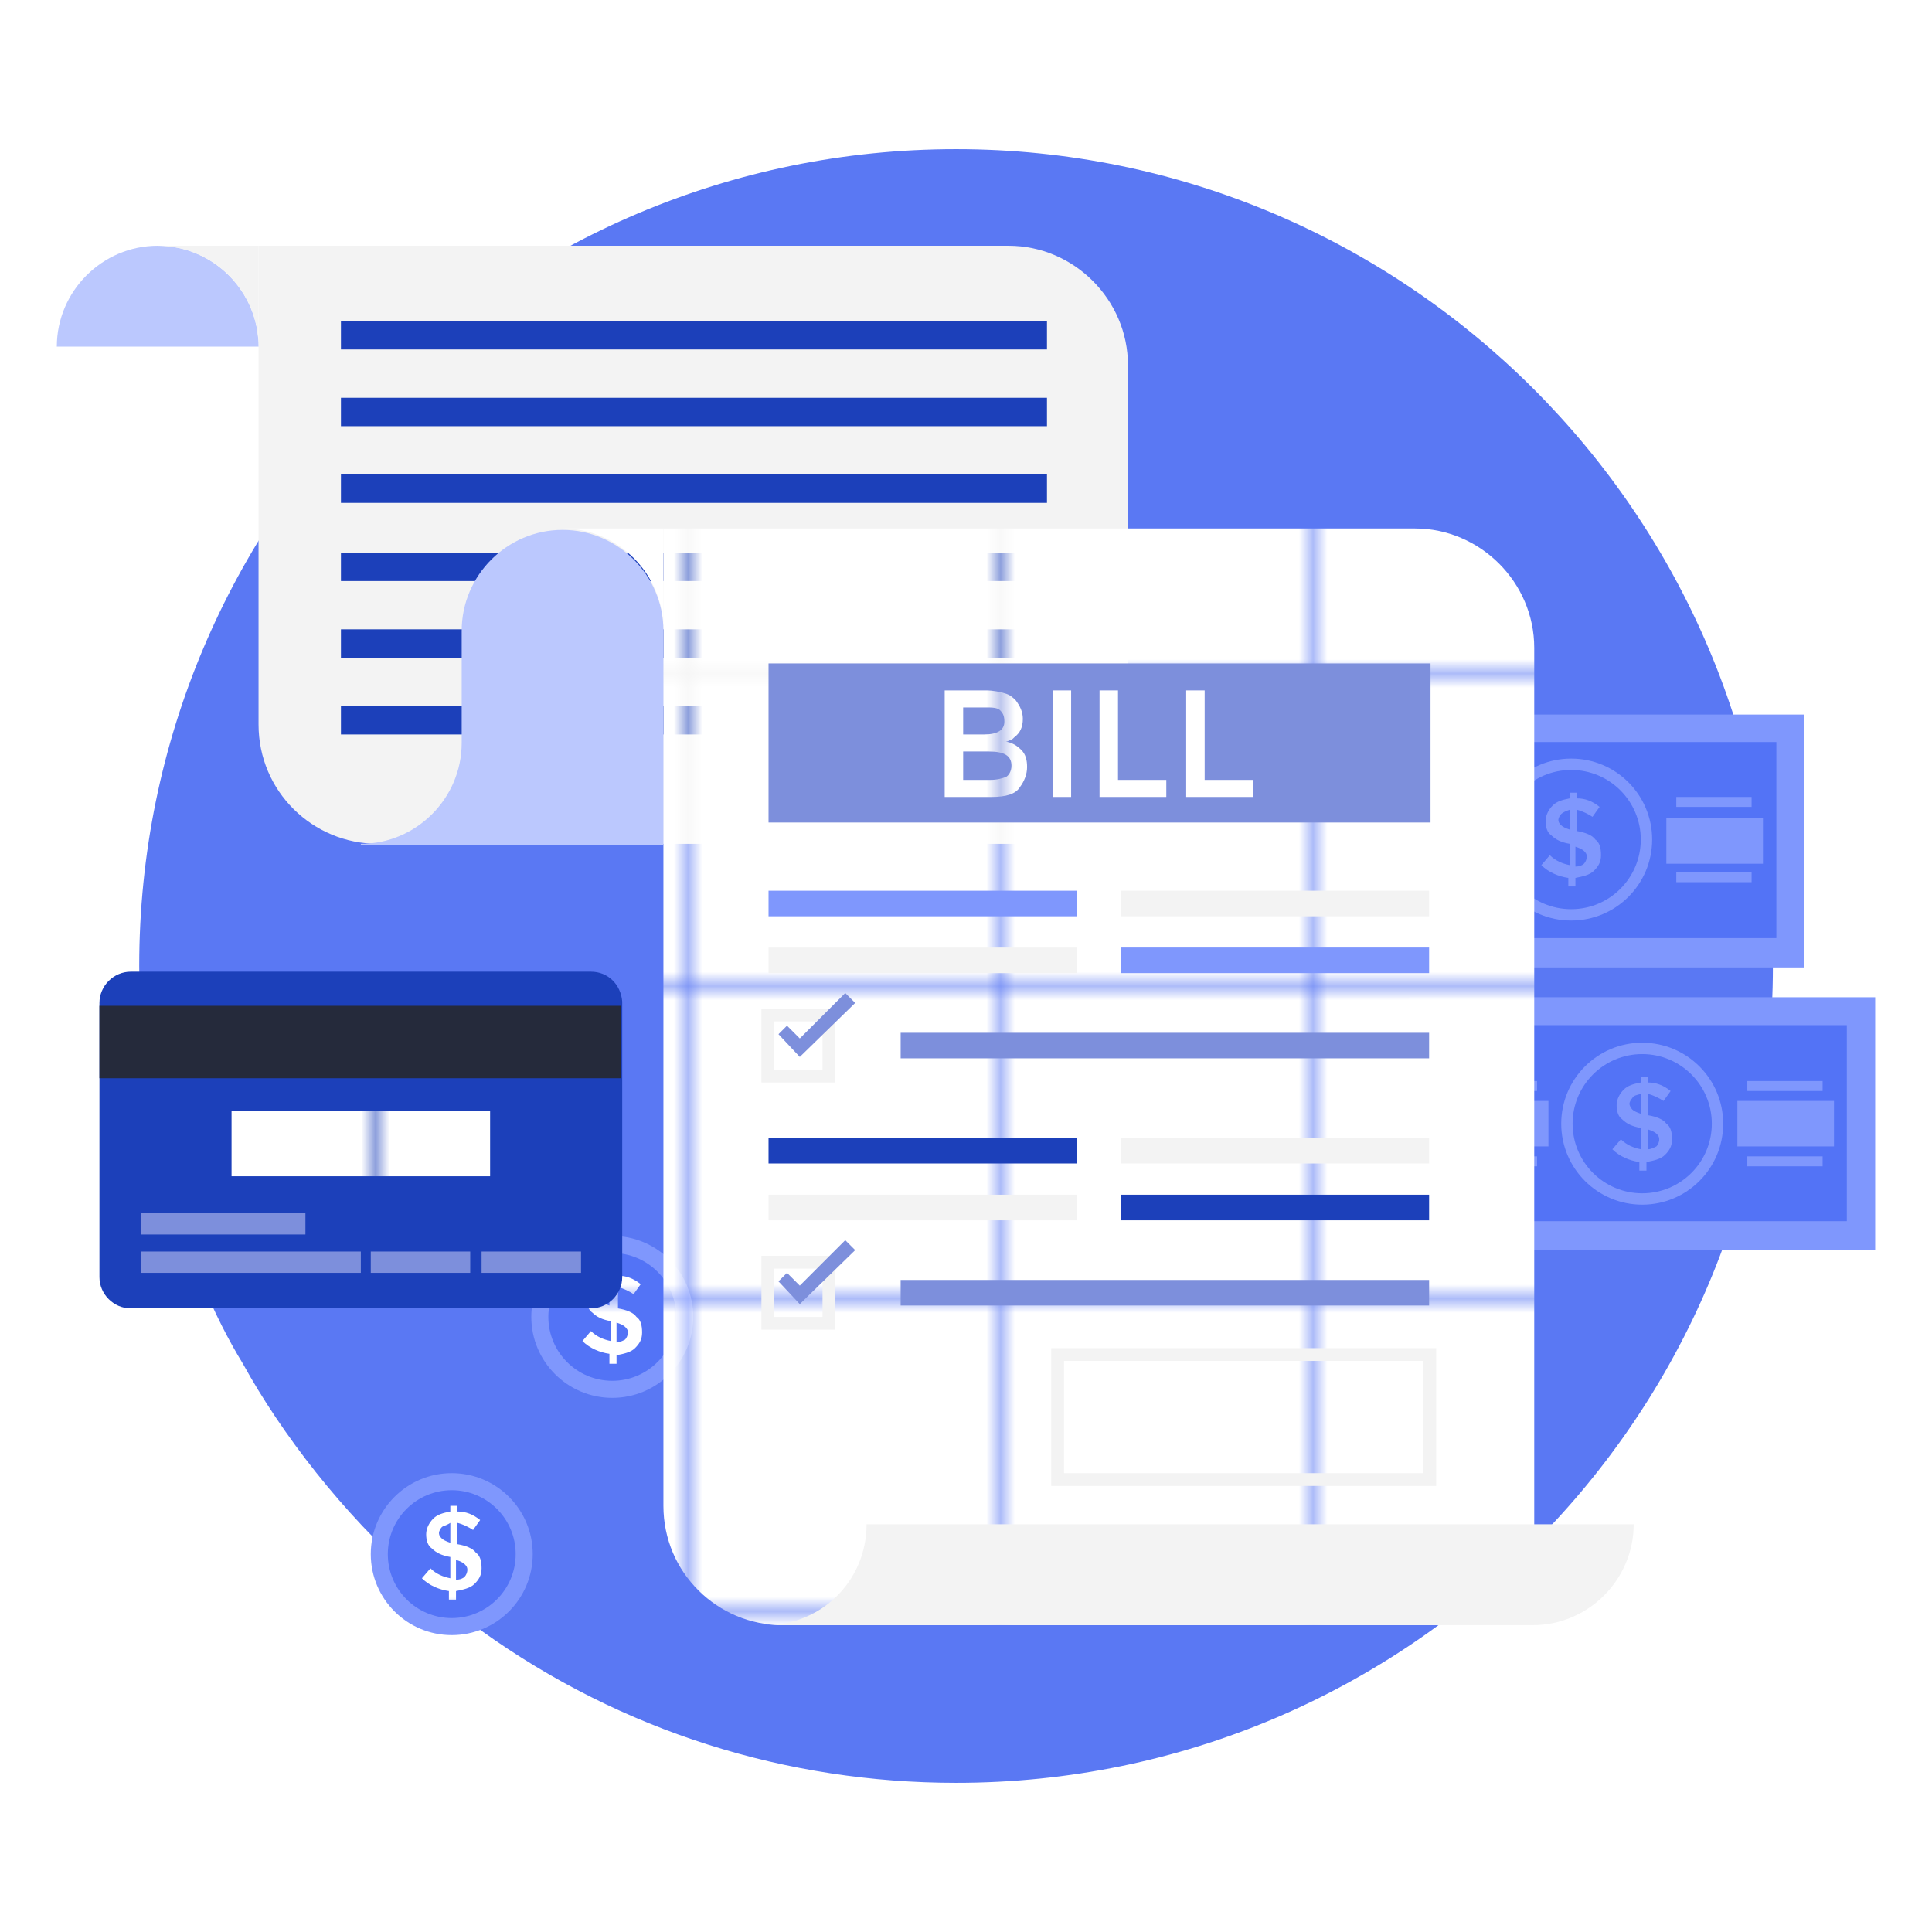 <svg xmlns="http://www.w3.org/2000/svg" xmlns:xlink="http://www.w3.org/1999/xlink" xml:space="preserve" id="Expenses" x="0" y="0" version="1.1" viewBox="0 0 136 136">
  <pattern id="New_Pattern_Swatch_1" width="21.5" height="21.5" x="-292" y="-1606" overflow="visible" patternUnits="userSpaceOnUse" viewBox="0 -21.5 21.5 21.5">
    <path fill="none" d="M0-21.5h21.5V0H0z"></path>
    <path d="M0-21.5h21.5V0H0z" fill="#ffffff" class="colorffffff svgShape"></path>
  </pattern>
  <path fill="#5a78f3" d="M124.8 68c0 31.7-25.7 57.5-57.5 57.5-11.9 0-23.5-3.6-33.4-10.7-1.7-1.2-3.3-2.5-4.8-3.9-5-4.4-9.3-10-12-14.9-4.1-6.7-7.3-17.3-7.3-28 0-31.7 25.7-57.5 57.5-57.5 31.6 0 57.5 25.7 57.5 57.5z" class="colorf37c5a svgShape"></path>
  <path d="M99.2 70.2H132V88H99.2z" fill="#7f97fd" class="colorfdda7f svgShape"></path>
  <path d="M108.7 64.7h13.8v28.8h-13.8z" transform="rotate(90 115.621 79.083)" fill="#5373f6" class="colorf6bb53 svgShape"></path>
  <circle cx="115.6" cy="79.1" r="5.7" fill="#7f97fd" class="colorfdda7f svgShape"></circle>
  <circle cx="115.6" cy="79.1" r="4.9" fill="#5373f6" class="colorf6bb53 svgShape"></circle>
  <path d="M115.4 82.4v-.6c-.7-.1-1.4-.4-1.9-.9l.6-.7c.4.4.9.6 1.4.7v-1.5c-.6-.1-1-.3-1.3-.6-.3-.2-.4-.6-.4-1s.2-.8.5-1.1c.3-.3.7-.4 1.2-.5v-.4h.5v.4c.6 0 1.1.2 1.6.6l-.5.7c-.3-.2-.7-.4-1.1-.5v1.5c.6.1 1.1.3 1.3.6.3.2.4.6.4 1.1 0 .5-.2.8-.5 1.1-.3.3-.8.4-1.3.5v.6h-.5zm-.5-5.1c-.1.1-.2.3-.2.4s.1.3.2.4c.1.1.3.2.6.3V77c-.3.1-.5.1-.6.3zm1.7 3.4c.1-.1.2-.3.2-.5s-.1-.3-.2-.4c-.1-.1-.3-.2-.6-.3v1.4c.2 0 .4-.1.6-.2zM122.3 77.5h6.8v3.2h-6.8zM123 76.1h5.3v.7H123zM123 81.4h5.3v.7H123zM102.2 77.5h6.8v3.2h-6.8zM102.9 76.1h5.3v.7h-5.3zM102.9 81.4h5.3v.7h-5.3z" fill="#7f97fd" class="colorfdda7f svgShape"></path>
  <circle cx="31.8" cy="109.4" r="5.7" fill="#7f97fd" class="colorfdda7f svgShape"></circle>
  <circle cx="31.8" cy="109.4" r="4.5" fill="#5373f6" class="colorf6bb53 svgShape"></circle>
  <pattern xlink:href="#New_Pattern_Swatch_1" id="SVGID_1_" patternTransform="translate(10.935 3.909)"></pattern>
  <path fill="url(#SVGID_1_)" d="M31.6 112.6v-.6c-.7-.1-1.4-.4-1.9-.9l.6-.7c.4.4.9.6 1.4.7v-1.5c-.6-.1-1-.3-1.3-.6-.3-.2-.4-.6-.4-1s.2-.8.5-1.1c.3-.3.7-.4 1.2-.5v-.4h.5v.4c.6 0 1.1.2 1.6.6l-.5.7c-.3-.2-.7-.4-1.1-.5v1.5c.6.1 1.1.3 1.3.6.3.2.4.6.4 1.1 0 .5-.2.8-.5 1.1-.3.3-.8.4-1.3.5v.6h-.5zm-.5-5.1c-.1.1-.2.3-.2.4 0 .2.1.3.2.4.1.1.3.2.6.3v-1.4c-.3.2-.5.2-.6.3zm1.6 3.5c.1-.1.2-.3.2-.5s-.1-.3-.2-.4c-.1-.1-.3-.2-.6-.3v1.4c.3 0 .5-.1.6-.2z"></path>
  <circle cx="43.1" cy="92.7" r="5.7" fill="#7f97fd" class="colorfdda7f svgShape"></circle>
  <circle cx="43.1" cy="92.7" r="4.5" fill="#5373f6" class="colorf6bb53 svgShape"></circle>
  <pattern xlink:href="#New_Pattern_Swatch_1" id="SVGID_2_" patternTransform="translate(10.935 3.909)"></pattern>
  <path fill="url(#SVGID_2_)" d="M42.9 95.9v-.6c-.7-.1-1.4-.4-1.9-.9l.6-.7c.4.4.9.6 1.4.7V93c-.6-.1-1-.3-1.3-.6-.3-.2-.4-.6-.4-1s.2-.8.5-1.1c.3-.3.7-.4 1.2-.5v-.4h.5v.4c.6 0 1.1.2 1.6.6l-.5.7c-.3-.2-.7-.4-1.1-.5v1.5c.6.1 1.1.3 1.3.6.3.2.4.6.4 1.1 0 .5-.2.8-.5 1.1-.3.3-.8.4-1.3.5v.6h-.5zm-.6-5.1c-.1.1-.2.3-.2.4 0 .2.1.3.2.4.1.1.3.2.6.3v-1.4c-.3.1-.4.2-.6.3zm1.7 3.5c.1-.1.2-.3.2-.5s-.1-.3-.2-.4c-.1-.1-.3-.2-.6-.3v1.4c.2 0 .4-.1.6-.2z"></path>
  <path d="M94.2 50.3H127v17.8H94.2z" fill="#7f97fd" class="colorfdda7f svgShape"></path>
  <path d="M103.7 44.7h13.8v28.8h-13.8z" transform="rotate(90 110.604 59.14)" fill="#5373f6" class="colorf6bb53 svgShape"></path>
  <circle cx="110.6" cy="59.1" r="5.7" fill="#7f97fd" class="colorfdda7f svgShape"></circle>
  <circle cx="110.6" cy="59.1" r="4.9" fill="#5373f6" class="colorf6bb53 svgShape"></circle>
  <path d="M110.4 62.4v-.6c-.7-.1-1.4-.4-1.9-.9l.6-.7c.4.4.9.6 1.4.7v-1.5c-.6-.1-1-.3-1.3-.6-.3-.2-.4-.6-.4-1s.2-.8.5-1.1c.3-.3.7-.4 1.2-.5v-.4h.5v.4c.6 0 1.1.2 1.6.6l-.5.7c-.3-.2-.7-.4-1.1-.5v1.5c.6.1 1.1.3 1.3.6.3.2.4.6.4 1.1 0 .5-.2.8-.5 1.1-.3.3-.8.4-1.3.5v.6h-.5zm-.5-5.1c-.1.1-.2.3-.2.4 0 .2.1.3.2.4.1.1.3.2.6.3V57c-.3.1-.5.2-.6.3zm1.6 3.5c.1-.1.2-.3.2-.5s-.1-.3-.2-.4c-.1-.1-.3-.2-.6-.3V61c.3 0 .5-.1.6-.2zM117.3 57.6h6.8v3.2h-6.8zM118 56.1h5.3v.7H118zM118 61.4h5.3v.7H118zM97.2 57.6h6.8v3.2h-6.8zM97.9 56.1h5.3v.7h-5.3zM97.9 61.4h5.3v.7h-5.3z" fill="#7f97fd" class="colorfdda7f svgShape"></path>
  <path d="M26.6 59.4h52.8V25.7c0-4.6-3.8-8.4-8.4-8.4H18.2V51c0 4.7 3.8 8.4 8.4 8.4z" fill="#f3f3f3" class="colorf3f3f3 svgShape"></path>
  <path d="M11.1 17.3c3.9 0 7.1 3.2 7.1 7.1H4c0-3.9 3.2-7.1 7.1-7.1z" fill="#bbc8fe" class="colordad9d8 svgShape"></path>
  <path d="M11.1 17.3c3.9 0 7.1 3.2 7.1 7.1v-7.1h-7.1z" fill="#f3f3f3" class="colorf3f3f3 svgShape"></path>
  <path d="M24 22.6h49.7v2H24zM24 28h49.7v2H24zM24 33.4h49.7v2H24zM24 38.9h49.7v2H24zM24 44.3h49.7v2H24zM24 49.7h49.7v2H24z" fill="#1c40ba" class="color474f59 svgShape"></path>
  <pattern xlink:href="#New_Pattern_Swatch_1" id="SVGID_3_" patternTransform="translate(10.935 3.909)"></pattern>
  <path fill="url(#SVGID_3_)" d="M55.1 114.4H108V45.6c0-4.6-3.8-8.4-8.4-8.4H46.7V106c0 4.7 3.8 8.4 8.4 8.4z"></path>
  <path d="M53.9 114.4h54c3.9 0 7.1-3.2 7.1-7.1H61c0 4-3.2 7.1-7.1 7.1z" fill="#f3f3f3" class="colorf3f3f3 svgShape"></path>
  <path d="M39.6 37.2c3.9 0 7.1 3.2 7.1 7.1v-7.1h-7.1z" fill="#ffffff" class="colorffffff svgShape"></path>
  <path d="M25.4 59.4c3.9 0 7.1-3.2 7.1-7.1v-7.9c0-3.9 3.2-7.1 7.1-7.1 3.9 0 7.1 3.2 7.1 7.1v15.1H25.4z" fill="#bbc8fe" class="colordad9d8 svgShape"></path>
  <path d="M54.1 46.7h46.6v11.2H54.1z" fill="#7d8fdc" class="color7dcedc svgShape"></path>
  <pattern xlink:href="#New_Pattern_Swatch_1" id="SVGID_4_" patternTransform="translate(10.935 3.909)"></pattern>
  <path fill="url(#SVGID_4_)" d="M69.8 56.1h-3.3v-7.5h2.9c.5 0 1 .1 1.3.2.4.1.6.3.8.5.3.4.5.8.5 1.3 0 .6-.2 1-.6 1.3-.1.1-.2.2-.3.2-.1 0-.1.1-.3.1.5.1.8.3 1.1.6.3.3.4.7.4 1.2s-.2 1-.5 1.4c-.3.5-1 .7-2 .7zm-2.1-4.4h1.6c.9 0 1.4-.3 1.4-.9 0-.4-.1-.6-.3-.8s-.6-.2-1-.2h-1.6v1.9zm0 3.2h2c.5 0 .8-.1 1.1-.2.2-.1.4-.4.4-.8 0-.7-.5-1-1.6-1h-1.8v2z"></path>
  <pattern xlink:href="#New_Pattern_Swatch_1" id="SVGID_5_" patternTransform="translate(10.935 3.909)"></pattern>
  <path fill="url(#SVGID_5_)" d="M74.1 48.6h1.3v7.5h-1.3v-7.5z"></path>
  <pattern xlink:href="#New_Pattern_Swatch_1" id="SVGID_6_" patternTransform="translate(10.935 3.909)"></pattern>
  <path fill="url(#SVGID_6_)" d="M77.4 56.1v-7.5h1.3v6.3h3.4v1.2h-4.7z"></path>
  <pattern xlink:href="#New_Pattern_Swatch_1" id="SVGID_7_" patternTransform="translate(10.935 3.909)"></pattern>
  <path fill="url(#SVGID_7_)" d="M83.5 56.1v-7.5h1.3v6.3h3.4v1.2h-4.7z"></path>
  <path d="M54.1 62.7h21.7v1.8H54.1z" fill="#7f97fd" class="colorfdda7f svgShape"></path>
  <path d="M78.9 62.7h21.7v1.8H78.9zM54.1 66.7h21.7v1.8H54.1z" fill="#f3f3f3" class="colorf3f3f3 svgShape"></path>
  <path d="M78.9 66.7h21.7v1.8H78.9z" fill="#7f97fd" class="colorfdda7f svgShape"></path>
  <path d="M63.4 72.7h37.2v1.8H63.4z" fill="#7d8fdc" class="color7dcedc svgShape"></path>
  <path d="M58.8 76.2h-5.2V71h5.2v5.2zm-4.3-.9h3.4v-3.4h-3.4v3.4z" fill="#f3f3f3" class="colorf3f3f3 svgShape"></path>
  <path d="m56.3 74.4-1.5-1.6.6-.6.9.9 3.2-3.2.7.7z" fill="#7d8fdc" class="color7dcedc svgShape"></path>
  <path d="M54.1 80.1h21.7v1.8H54.1z" fill="#1c40ba" class="color474f59 svgShape"></path>
  <path d="M78.9 80.1h21.7v1.8H78.9zM54.1 84.1h21.7v1.8H54.1z" fill="#f3f3f3" class="colorf3f3f3 svgShape"></path>
  <path d="M78.9 84.1h21.7v1.8H78.9z" fill="#1c40ba" class="color474f59 svgShape"></path>
  <path d="M63.4 90.1h37.2v1.8H63.4z" fill="#7d8fdc" class="color7dcedc svgShape"></path>
  <path d="M58.8 93.6h-5.2v-5.2h5.2v5.2zm-4.3-.9h3.4v-3.4h-3.4v3.4z" fill="#f3f3f3" class="colorf3f3f3 svgShape"></path>
  <path d="m56.3 91.8-1.5-1.6.6-.6.9.9 3.2-3.2.7.7z" fill="#7d8fdc" class="color7dcedc svgShape"></path>
  <path d="M101.1 104.6H74v-9.7h27.1v9.7zm-26.2-.9h25.3v-7.9H74.9v7.9z" fill="#f3f3f3" class="colorf3f3f3 svgShape"></path>
  <path d="M41.6 68.4H9.2c-1.2 0-2.2 1-2.2 2.2v19.3c0 1.2 1 2.2 2.2 2.2h32.4c1.2 0 2.2-1 2.2-2.2V70.5c-.1-1.2-1-2.1-2.2-2.1z" fill="#1c40ba" class="color474f59 svgShape"></path>
  <path fill="#252a3b" d="M7 70.8h36.7v5.1H7z" class="color25313b svgShape"></path>
  <pattern xlink:href="#New_Pattern_Swatch_1" id="SVGID_8_" patternTransform="translate(10.935 3.909)"></pattern>
  <path fill="url(#SVGID_8_)" d="M16.3 78.2h18.2v4.6H16.3z"></path>
  <path d="M9.9 85.4h11.6v1.5H9.9zM9.9 88.1h15.5v1.5H9.9zM26.1 88.1h7v1.5h-7zM33.9 88.1h7v1.5h-7z" fill="#7d8fdc" class="color7dcedc svgShape"></path>
</svg>
